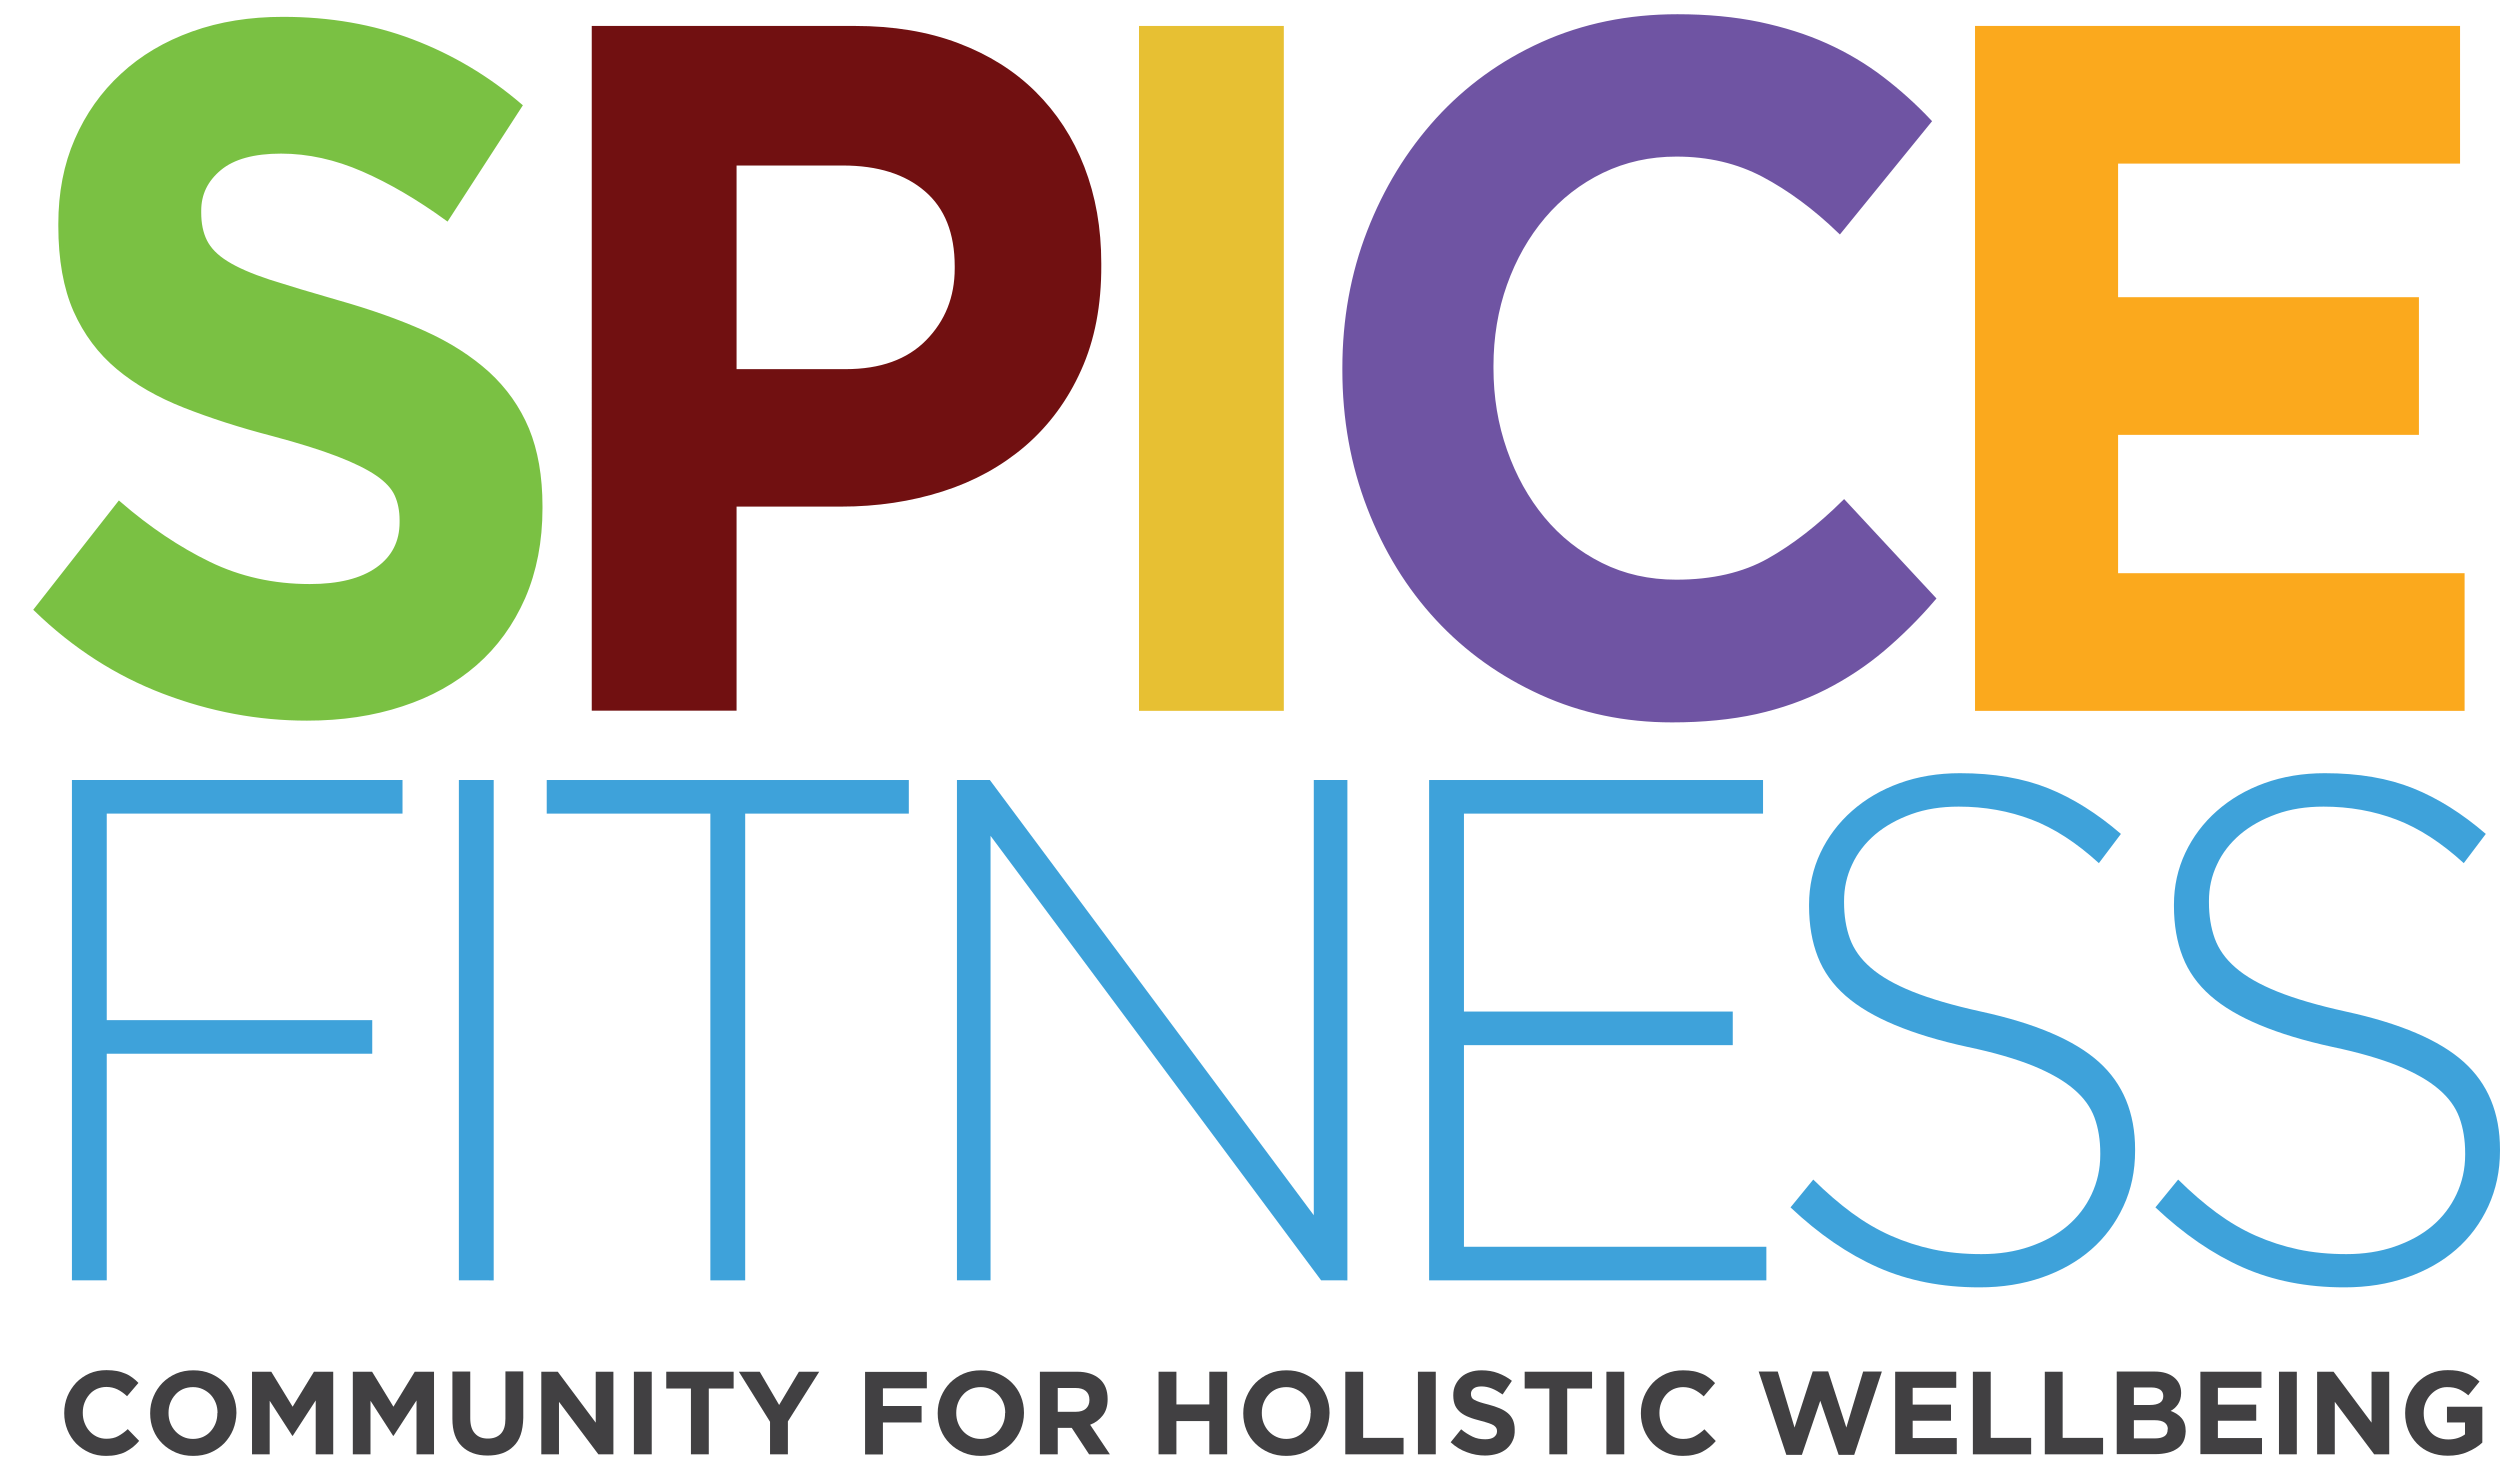 <?xml version="1.0" encoding="utf-8"?>
<!-- Generator: Adobe Illustrator 23.0.3, SVG Export Plug-In . SVG Version: 6.00 Build 0)  -->
<svg version="1.1" id="Layer_1" xmlns="http://www.w3.org/2000/svg" xmlns:xlink="http://www.w3.org/1999/xlink" x="0px" y="0px"
	 viewBox="0 0 142.85 84.27" style="enable-background:new 0 0 142.85 84.27;" xml:space="preserve">
<style type="text/css">
	.st0{fill:#7AC143;stroke:#7AC143;stroke-width:0.255;stroke-miterlimit:10;}
	.st1{fill:#711011;stroke:#711011;stroke-width:0.255;stroke-miterlimit:10;}
	.st2{fill:#E7C033;stroke:#E7C033;stroke-width:0.255;stroke-miterlimit:10;}
	.st3{fill:#6F54A3;stroke:#6F54A3;stroke-width:0.255;stroke-miterlimit:10;}
	.st4{fill:#FBA91D;stroke:#FBA91D;stroke-width:0.255;stroke-miterlimit:10;}
	.st5{fill:#3EA2DA;}
	.st6{fill:#414042;}
	.st7{fill:#7AC143;}
	.st8{fill:#711011;}
	.st9{fill:#E7C033;}
	.st10{fill:#6F54A3;}
	.st11{fill:#FBA91D;}
	.st12{fill:#7AC143;stroke:#7AC143;stroke-width:0.346;stroke-miterlimit:10;}
	.st13{fill:#711011;stroke:#711011;stroke-width:0.346;stroke-miterlimit:10;}
	.st14{fill:#E7C033;stroke:#E7C033;stroke-width:0.346;stroke-miterlimit:10;}
	.st15{fill:#6F54A3;stroke:#6F54A3;stroke-width:0.346;stroke-miterlimit:10;}
	.st16{fill:#FBA91D;stroke:#FBA91D;stroke-width:0.346;stroke-miterlimit:10;}
</style>
<g>
	<g>
		<g>
			<path class="st0" d="M29.89,34.13c-0.66,1.5-1.57,2.76-2.74,3.78c-1.17,1.02-2.57,1.8-4.2,2.33c-1.63,0.54-3.43,0.81-5.41,0.81
				c-2.78,0-5.51-0.51-8.18-1.53c-2.68-1.02-5.11-2.58-7.29-4.69l4.74-6.05c1.67,1.44,3.38,2.59,5.13,3.44
				c1.75,0.85,3.67,1.28,5.76,1.28c1.67,0,2.96-0.32,3.88-0.97c0.92-0.65,1.38-1.55,1.38-2.69v-0.11c0-0.56-0.1-1.05-0.29-1.47
				c-0.19-0.42-0.56-0.82-1.1-1.19c-0.54-0.37-1.29-0.74-2.25-1.11c-0.96-0.37-2.2-0.76-3.74-1.17c-1.85-0.48-3.52-1.02-5.02-1.61
				c-1.5-0.59-2.77-1.32-3.81-2.19c-1.04-0.87-1.85-1.95-2.43-3.25c-0.57-1.3-0.86-2.91-0.86-4.83v-0.11c0-1.78,0.31-3.38,0.93-4.8
				c0.62-1.43,1.49-2.66,2.61-3.69c1.12-1.04,2.46-1.83,4.02-2.39c1.56-0.56,3.27-0.83,5.15-0.83c2.67,0,5.13,0.43,7.37,1.28
				c2.24,0.85,4.3,2.07,6.17,3.67l-4.17,6.44c-1.63-1.18-3.23-2.12-4.79-2.8c-1.56-0.68-3.13-1.03-4.69-1.03
				c-1.56,0-2.74,0.32-3.52,0.97c-0.78,0.65-1.17,1.45-1.17,2.42v0.11c0,0.63,0.11,1.18,0.34,1.64c0.23,0.46,0.63,0.88,1.23,1.25
				c0.59,0.37,1.4,0.72,2.43,1.06c1.03,0.33,2.32,0.72,3.89,1.17c1.84,0.52,3.49,1.1,4.94,1.75c1.45,0.65,2.66,1.43,3.66,2.33
				c0.99,0.91,1.74,1.97,2.25,3.19c0.5,1.22,0.76,2.68,0.76,4.39v0.11C30.87,30.92,30.54,32.63,29.89,34.13z"/>
			<path class="st1" d="M61.66,21.1c-0.76,1.7-1.82,3.13-3.15,4.28c-1.34,1.15-2.9,2.01-4.69,2.58c-1.79,0.57-3.71,0.86-5.76,0.86
				h-6.1v11.66h-8.02V1.61h14.9c2.19,0,4.14,0.32,5.86,0.97c1.72,0.65,3.18,1.56,4.38,2.75c1.2,1.19,2.12,2.6,2.76,4.25
				c0.64,1.65,0.96,3.47,0.96,5.47v0.11C62.81,17.42,62.43,19.4,61.66,21.1z M54.68,15.22c0-1.92-0.58-3.39-1.75-4.39
				c-1.16-1-2.75-1.5-4.77-1.5h-6.2v11.89h6.36c2.01,0,3.58-0.56,4.69-1.69c1.11-1.13,1.67-2.53,1.67-4.19V15.22z"/>
			<path class="st2" d="M65.21,40.49V1.61h8.02v38.88H65.21z"/>
			<path class="st3" d="M107.57,37.1c-1.01,0.85-2.11,1.58-3.31,2.19c-1.2,0.61-2.51,1.07-3.93,1.39c-1.42,0.31-3.02,0.47-4.79,0.47
				c-2.68,0-5.16-0.52-7.45-1.56c-2.29-1.04-4.27-2.45-5.94-4.25c-1.67-1.8-2.97-3.92-3.91-6.36c-0.94-2.44-1.41-5.05-1.41-7.83
				v-0.11c0-2.78,0.47-5.38,1.41-7.8c0.94-2.42,2.24-4.55,3.91-6.39c1.67-1.83,3.66-3.28,5.99-4.33s4.9-1.58,7.71-1.58
				c1.7,0,3.26,0.15,4.66,0.44c1.41,0.3,2.68,0.7,3.83,1.22c1.15,0.52,2.21,1.15,3.18,1.89c0.97,0.74,1.88,1.56,2.71,2.44
				l-5.11,6.28c-1.42-1.37-2.88-2.44-4.35-3.22c-1.48-0.78-3.13-1.17-4.98-1.17c-1.53,0-2.94,0.31-4.25,0.94
				c-1.3,0.63-2.42,1.5-3.36,2.61c-0.94,1.11-1.67,2.4-2.19,3.86c-0.52,1.46-0.78,3.03-0.78,4.69v0.11c0,1.67,0.26,3.24,0.78,4.72
				c0.52,1.48,1.24,2.78,2.16,3.89c0.92,1.11,2.03,1.99,3.33,2.64c1.3,0.65,2.74,0.97,4.3,0.97c2.08,0,3.85-0.41,5.29-1.22
				c1.44-0.81,2.87-1.92,4.3-3.33l5.11,5.5C109.55,35.29,108.57,36.25,107.57,37.1z"/>
			<path class="st4" d="M112.98,40.49V1.61h27.46v7.61H120.9v7.89h17.19v7.61H120.9v8.16h19.8v7.61H112.98z"/>
			<path class="st5" d="M6.1,46.49v11.8h15.17v1.92H6.1v12.95H4.11V44.57H23v1.92H6.1z"/>
			<path class="st5" d="M26.22,73.16V44.57h1.99v28.59H26.22z"/>
			<path class="st5" d="M42.58,46.49v26.67h-1.99V46.49h-9.35v-1.92h20.69v1.92H42.58z"/>
			<path class="st5" d="M75.49,73.16L56.6,47.76v25.4h-1.92V44.57h1.88l18.51,24.87V44.57h1.92v28.59H75.49z"/>
			<path class="st5" d="M81.66,73.16V44.57h19.08v1.92H83.65V57.8h15.36v1.92H83.65v11.52h17.28v1.92H81.66z"/>
			<path class="st5" d="M121.33,68.93c-0.45,0.97-1.06,1.79-1.84,2.47c-0.78,0.68-1.71,1.21-2.8,1.59
				c-1.09,0.38-2.28,0.57-3.58,0.57c-2.15,0-4.08-0.38-5.8-1.14c-1.72-0.76-3.39-1.91-5-3.43l1.3-1.59c0.74,0.73,1.48,1.37,2.2,1.9
				s1.47,0.97,2.24,1.31c0.77,0.34,1.57,0.6,2.41,0.78c0.84,0.18,1.76,0.27,2.76,0.27s1.92-0.14,2.76-0.43
				c0.84-0.29,1.56-0.68,2.15-1.18c0.59-0.5,1.05-1.1,1.38-1.8s0.5-1.45,0.5-2.27v-0.08c0-0.76-0.11-1.44-0.33-2.04
				c-0.22-0.6-0.61-1.14-1.19-1.63c-0.57-0.49-1.35-0.93-2.32-1.33c-0.97-0.39-2.22-0.76-3.75-1.08c-1.61-0.35-2.99-0.77-4.14-1.25
				c-1.15-0.48-2.09-1.03-2.82-1.67c-0.73-0.64-1.26-1.38-1.59-2.23c-0.33-0.84-0.5-1.81-0.5-2.9v-0.08c0-1.06,0.22-2.05,0.65-2.96
				c0.43-0.91,1.03-1.71,1.8-2.39c0.77-0.68,1.67-1.21,2.72-1.59c1.05-0.38,2.2-0.57,3.45-0.57c1.94,0,3.62,0.29,5.04,0.86
				c1.42,0.57,2.8,1.44,4.16,2.61l-1.26,1.67c-1.28-1.17-2.56-2-3.85-2.49c-1.29-0.49-2.68-0.74-4.16-0.74c-1,0-1.9,0.14-2.7,0.43
				c-0.8,0.29-1.49,0.67-2.07,1.16c-0.57,0.49-1.02,1.06-1.32,1.72c-0.31,0.65-0.46,1.35-0.46,2.08v0.08c0,0.76,0.11,1.45,0.33,2.06
				c0.22,0.61,0.61,1.17,1.19,1.67c0.57,0.5,1.37,0.96,2.39,1.37c1.02,0.41,2.32,0.79,3.91,1.14c3.12,0.68,5.36,1.64,6.74,2.88
				c1.38,1.24,2.07,2.91,2.07,5v0.08C122,66.91,121.78,67.97,121.33,68.93z"/>
			<path class="st5" d="M142.18,68.93c-0.45,0.97-1.06,1.79-1.84,2.47c-0.78,0.68-1.71,1.21-2.8,1.59
				c-1.09,0.38-2.28,0.57-3.58,0.57c-2.15,0-4.08-0.38-5.8-1.14c-1.72-0.76-3.39-1.91-5-3.43l1.3-1.59c0.74,0.73,1.48,1.37,2.2,1.9
				s1.47,0.97,2.24,1.31c0.77,0.34,1.57,0.6,2.41,0.78c0.84,0.18,1.76,0.27,2.76,0.27s1.92-0.14,2.76-0.43
				c0.84-0.29,1.56-0.68,2.15-1.18c0.59-0.5,1.05-1.1,1.38-1.8s0.5-1.45,0.5-2.27v-0.08c0-0.76-0.11-1.44-0.33-2.04
				c-0.22-0.6-0.61-1.14-1.19-1.63c-0.57-0.49-1.35-0.93-2.32-1.33c-0.97-0.39-2.22-0.76-3.75-1.08c-1.61-0.35-2.99-0.77-4.14-1.25
				c-1.15-0.48-2.09-1.03-2.82-1.67c-0.73-0.64-1.26-1.38-1.59-2.23c-0.33-0.84-0.5-1.81-0.5-2.9v-0.08c0-1.06,0.22-2.05,0.65-2.96
				c0.43-0.91,1.03-1.71,1.8-2.39c0.77-0.68,1.67-1.21,2.72-1.59c1.05-0.38,2.2-0.57,3.45-0.57c1.94,0,3.62,0.29,5.04,0.86
				c1.42,0.57,2.8,1.44,4.16,2.61l-1.26,1.67c-1.28-1.17-2.56-2-3.85-2.49c-1.29-0.49-2.68-0.74-4.16-0.74c-1,0-1.9,0.14-2.7,0.43
				c-0.8,0.29-1.49,0.67-2.07,1.16c-0.57,0.49-1.02,1.06-1.32,1.72c-0.31,0.65-0.46,1.35-0.46,2.08v0.08c0,0.76,0.11,1.45,0.33,2.06
				c0.22,0.61,0.61,1.17,1.19,1.67c0.57,0.5,1.37,0.96,2.39,1.37c1.02,0.41,2.32,0.79,3.91,1.14c3.12,0.68,5.36,1.64,6.74,2.88
				c1.38,1.24,2.07,2.91,2.07,5v0.08C142.85,66.91,142.62,67.97,142.18,68.93z"/>
		</g>
	</g>
	<g>
		<path class="st6" d="M7.59,82.69c-0.13,0.1-0.27,0.19-0.42,0.27s-0.32,0.13-0.5,0.17s-0.38,0.06-0.61,0.06
			c-0.34,0-0.66-0.06-0.95-0.19c-0.29-0.13-0.54-0.3-0.76-0.52C4.14,82.26,3.97,82,3.85,81.7c-0.12-0.3-0.18-0.61-0.18-0.95v-0.01
			c0-0.34,0.06-0.65,0.18-0.95c0.12-0.29,0.29-0.55,0.5-0.78c0.21-0.22,0.47-0.4,0.76-0.53c0.3-0.13,0.62-0.19,0.98-0.19
			c0.22,0,0.42,0.02,0.59,0.05s0.34,0.09,0.49,0.15s0.28,0.14,0.4,0.23c0.12,0.09,0.24,0.19,0.34,0.3l-0.65,0.76
			c-0.18-0.17-0.37-0.3-0.55-0.39c-0.19-0.09-0.4-0.14-0.63-0.14c-0.19,0-0.37,0.04-0.54,0.11c-0.17,0.08-0.31,0.18-0.43,0.32
			s-0.21,0.29-0.28,0.47s-0.1,0.37-0.1,0.57v0.01c0,0.2,0.03,0.39,0.1,0.57c0.07,0.18,0.16,0.34,0.28,0.47
			c0.12,0.14,0.26,0.24,0.42,0.32c0.17,0.08,0.35,0.12,0.55,0.12c0.27,0,0.49-0.05,0.67-0.15c0.18-0.1,0.37-0.23,0.55-0.4l0.65,0.67
			C7.84,82.47,7.71,82.59,7.59,82.69z"/>
		<path class="st6" d="M13.32,81.69c-0.12,0.29-0.29,0.55-0.51,0.78c-0.22,0.22-0.48,0.4-0.78,0.53c-0.3,0.13-0.63,0.19-0.99,0.19
			c-0.36,0-0.69-0.06-0.99-0.19c-0.3-0.13-0.56-0.3-0.78-0.52c-0.22-0.22-0.39-0.47-0.51-0.77c-0.12-0.29-0.18-0.61-0.18-0.95v-0.01
			c0-0.34,0.06-0.65,0.19-0.95c0.12-0.29,0.29-0.55,0.51-0.78c0.22-0.22,0.48-0.4,0.78-0.53s0.63-0.19,0.99-0.19
			s0.69,0.06,0.99,0.19c0.3,0.13,0.56,0.3,0.78,0.52c0.22,0.22,0.39,0.47,0.51,0.77c0.12,0.29,0.18,0.61,0.18,0.95v0.01
			C13.5,81.08,13.44,81.39,13.32,81.69z M12.43,80.74c0-0.2-0.03-0.39-0.1-0.57c-0.07-0.18-0.17-0.34-0.29-0.47
			s-0.28-0.24-0.45-0.32c-0.17-0.08-0.36-0.12-0.56-0.12c-0.21,0-0.4,0.04-0.57,0.11c-0.17,0.08-0.32,0.18-0.44,0.32
			c-0.12,0.13-0.22,0.29-0.29,0.47s-0.1,0.37-0.1,0.57v0.01c0,0.2,0.03,0.39,0.1,0.57c0.07,0.18,0.17,0.34,0.29,0.47
			c0.13,0.14,0.27,0.24,0.44,0.32c0.17,0.08,0.36,0.12,0.57,0.12c0.2,0,0.39-0.04,0.56-0.11c0.17-0.08,0.32-0.18,0.44-0.32
			c0.12-0.13,0.22-0.29,0.29-0.47c0.07-0.18,0.1-0.37,0.1-0.57V80.74z"/>
		<path class="st6" d="M18.04,83.1v-3.08l-1.31,2.02h-0.03l-1.29-2v3.06h-1.01v-4.72h1.1l1.22,2l1.22-2h1.1v4.72H18.04z"/>
		<path class="st6" d="M23.8,83.1v-3.08l-1.31,2.02h-0.03l-1.29-2v3.06h-1.01v-4.72h1.1l1.22,2l1.22-2h1.1v4.72H23.8z"/>
		<path class="st6" d="M29.75,81.98c-0.09,0.27-0.23,0.49-0.41,0.66c-0.18,0.18-0.39,0.31-0.64,0.4c-0.25,0.09-0.53,0.13-0.84,0.13
			c-0.62,0-1.11-0.18-1.47-0.53c-0.36-0.35-0.54-0.87-0.54-1.57v-2.7h1.02v2.67c0,0.39,0.09,0.68,0.27,0.87
			c0.18,0.2,0.42,0.29,0.74,0.29c0.31,0,0.56-0.09,0.74-0.28s0.26-0.47,0.26-0.85v-2.71h1.02v2.66
			C29.89,81.4,29.84,81.72,29.75,81.98z"/>
		<path class="st6" d="M34.19,83.1l-2.25-3v3h-1.01v-4.72h0.94l2.17,2.91v-2.91h1.01v4.72H34.19z"/>
		<path class="st6" d="M36.22,83.1v-4.72h1.02v4.72H36.22z"/>
		<path class="st6" d="M40.5,79.34v3.76h-1.02v-3.76h-1.41v-0.96h3.85v0.96H40.5z"/>
		<path class="st6" d="M45.02,81.22v1.88H44v-1.86l-1.78-2.86h1.19l1.11,1.9l1.13-1.9h1.16L45.02,81.22z"/>
		<path class="st6" d="M50.45,79.32v1.02h2.21v0.94h-2.21v1.83h-1.02v-4.72h3.53v0.94H50.45z"/>
		<path class="st6" d="M58.32,81.69c-0.12,0.29-0.29,0.55-0.51,0.78c-0.22,0.22-0.48,0.4-0.78,0.53c-0.3,0.13-0.63,0.19-0.99,0.19
			s-0.69-0.06-0.99-0.19c-0.3-0.13-0.56-0.3-0.78-0.52c-0.22-0.22-0.39-0.47-0.51-0.77c-0.12-0.29-0.18-0.61-0.18-0.95v-0.01
			c0-0.34,0.06-0.65,0.19-0.95s0.29-0.55,0.51-0.78c0.22-0.22,0.48-0.4,0.78-0.53c0.3-0.13,0.63-0.19,0.99-0.19
			c0.36,0,0.69,0.06,0.99,0.19s0.56,0.3,0.78,0.52c0.22,0.22,0.39,0.47,0.51,0.77c0.12,0.29,0.18,0.61,0.18,0.95v0.01
			C58.51,81.08,58.44,81.39,58.32,81.69z M57.44,80.74c0-0.2-0.03-0.39-0.1-0.57s-0.17-0.34-0.29-0.47s-0.27-0.24-0.45-0.32
			c-0.17-0.08-0.36-0.12-0.56-0.12c-0.21,0-0.4,0.04-0.57,0.11c-0.17,0.08-0.32,0.18-0.44,0.32c-0.12,0.13-0.22,0.29-0.29,0.47
			c-0.07,0.18-0.1,0.37-0.1,0.57v0.01c0,0.2,0.03,0.39,0.1,0.57c0.07,0.18,0.17,0.34,0.29,0.47c0.13,0.14,0.27,0.24,0.44,0.32
			c0.17,0.08,0.36,0.12,0.57,0.12c0.2,0,0.39-0.04,0.56-0.11c0.17-0.08,0.32-0.18,0.44-0.32c0.12-0.13,0.22-0.29,0.29-0.47
			s0.1-0.37,0.1-0.57V80.74z"/>
		<path class="st6" d="M62.23,83.1l-0.99-1.51h-0.8v1.51h-1.02v-4.72h2.12c0.55,0,0.98,0.14,1.29,0.41
			c0.31,0.27,0.46,0.66,0.46,1.15v0.01c0,0.38-0.09,0.69-0.28,0.93s-0.42,0.42-0.72,0.53l1.13,1.69H62.23z M62.25,79.99
			c0-0.23-0.07-0.39-0.21-0.51s-0.34-0.17-0.59-0.17h-1.01v1.36h1.03c0.25,0,0.45-0.06,0.58-0.18s0.2-0.28,0.2-0.49V79.99z"/>
		<path class="st6" d="M69.1,83.1v-1.9h-1.88v1.9H66.2v-4.72h1.02v1.87h1.88v-1.87h1.02v4.72H69.1z"/>
		<path class="st6" d="M75.78,81.69c-0.12,0.29-0.29,0.55-0.51,0.78c-0.22,0.22-0.48,0.4-0.78,0.53c-0.3,0.13-0.63,0.19-0.99,0.19
			s-0.69-0.06-0.99-0.19c-0.3-0.13-0.56-0.3-0.78-0.52c-0.22-0.22-0.39-0.47-0.51-0.77c-0.12-0.29-0.18-0.61-0.18-0.95v-0.01
			c0-0.34,0.06-0.65,0.19-0.95s0.29-0.55,0.51-0.78c0.22-0.22,0.48-0.4,0.78-0.53c0.3-0.13,0.63-0.19,0.99-0.19
			c0.36,0,0.69,0.06,0.99,0.19s0.56,0.3,0.78,0.52c0.22,0.22,0.39,0.47,0.51,0.77c0.12,0.29,0.18,0.61,0.18,0.95v0.01
			C75.96,81.08,75.9,81.39,75.78,81.69z M74.9,80.74c0-0.2-0.03-0.39-0.1-0.57s-0.17-0.34-0.29-0.47s-0.27-0.24-0.45-0.32
			c-0.17-0.08-0.36-0.12-0.56-0.12c-0.21,0-0.4,0.04-0.57,0.11c-0.17,0.08-0.32,0.18-0.44,0.32c-0.12,0.13-0.22,0.29-0.29,0.47
			c-0.07,0.18-0.1,0.37-0.1,0.57v0.01c0,0.2,0.03,0.39,0.1,0.57c0.07,0.18,0.17,0.34,0.29,0.47c0.13,0.14,0.27,0.24,0.44,0.32
			c0.17,0.08,0.36,0.12,0.57,0.12c0.2,0,0.39-0.04,0.56-0.11c0.17-0.08,0.32-0.18,0.44-0.32c0.12-0.13,0.22-0.29,0.29-0.47
			s0.1-0.37,0.1-0.57V80.74z"/>
		<path class="st6" d="M76.87,83.1v-4.72h1.02v3.78h2.31v0.94H76.87z"/>
		<path class="st6" d="M81.02,83.1v-4.72h1.02v4.72H81.02z"/>
		<path class="st6" d="M86.43,82.33c-0.08,0.18-0.2,0.33-0.35,0.46c-0.15,0.12-0.33,0.22-0.53,0.28c-0.21,0.06-0.44,0.1-0.69,0.1
			c-0.35,0-0.7-0.06-1.04-0.19c-0.34-0.12-0.65-0.31-0.93-0.57l0.6-0.74c0.21,0.18,0.43,0.31,0.65,0.42s0.47,0.15,0.73,0.15
			c0.21,0,0.38-0.04,0.49-0.12s0.18-0.19,0.18-0.33v-0.01c0-0.07-0.01-0.13-0.04-0.18s-0.07-0.1-0.14-0.15
			c-0.07-0.04-0.16-0.09-0.29-0.13s-0.28-0.09-0.48-0.14c-0.23-0.06-0.45-0.12-0.64-0.2c-0.19-0.07-0.35-0.16-0.49-0.27
			c-0.13-0.11-0.24-0.24-0.31-0.39c-0.07-0.16-0.11-0.35-0.11-0.59v-0.01c0-0.22,0.04-0.41,0.12-0.58c0.08-0.17,0.19-0.32,0.33-0.45
			s0.31-0.22,0.51-0.29s0.42-0.1,0.66-0.1c0.34,0,0.65,0.05,0.94,0.16s0.55,0.25,0.79,0.44l-0.53,0.78
			c-0.21-0.14-0.41-0.26-0.61-0.34c-0.2-0.08-0.4-0.12-0.6-0.12s-0.35,0.04-0.45,0.12c-0.1,0.08-0.15,0.18-0.15,0.29v0.01
			c0,0.08,0.01,0.14,0.04,0.2c0.03,0.06,0.08,0.11,0.16,0.15s0.18,0.09,0.31,0.13c0.13,0.04,0.29,0.09,0.5,0.14
			c0.23,0.06,0.44,0.13,0.63,0.21s0.34,0.17,0.47,0.28c0.13,0.11,0.22,0.24,0.29,0.39c0.06,0.15,0.1,0.33,0.1,0.53v0.01
			C86.56,81.94,86.52,82.15,86.43,82.33z"/>
		<path class="st6" d="M89.55,79.34v3.76h-1.02v-3.76h-1.41v-0.96h3.85v0.96H89.55z"/>
		<path class="st6" d="M91.79,83.1v-4.72h1.02v4.72H91.79z"/>
		<path class="st6" d="M97.68,82.69c-0.13,0.1-0.27,0.19-0.42,0.27s-0.32,0.13-0.5,0.17s-0.38,0.06-0.61,0.06
			c-0.34,0-0.66-0.06-0.95-0.19c-0.29-0.13-0.54-0.3-0.76-0.52c-0.21-0.22-0.38-0.48-0.5-0.77c-0.12-0.3-0.18-0.61-0.18-0.95v-0.01
			c0-0.34,0.06-0.65,0.18-0.95c0.12-0.29,0.29-0.55,0.5-0.78c0.21-0.22,0.47-0.4,0.76-0.53c0.3-0.13,0.62-0.19,0.98-0.19
			c0.22,0,0.42,0.02,0.59,0.05s0.34,0.09,0.49,0.15s0.28,0.14,0.4,0.23c0.12,0.09,0.24,0.19,0.34,0.3l-0.65,0.76
			c-0.18-0.17-0.37-0.3-0.55-0.39c-0.19-0.09-0.4-0.14-0.63-0.14c-0.19,0-0.37,0.04-0.54,0.11c-0.17,0.08-0.31,0.18-0.43,0.32
			s-0.21,0.29-0.28,0.47s-0.1,0.37-0.1,0.57v0.01c0,0.2,0.03,0.39,0.1,0.57c0.07,0.18,0.16,0.34,0.28,0.47
			c0.12,0.14,0.26,0.24,0.42,0.32c0.17,0.08,0.35,0.12,0.55,0.12c0.27,0,0.49-0.05,0.67-0.15c0.18-0.1,0.37-0.23,0.55-0.4l0.65,0.67
			C97.93,82.47,97.81,82.59,97.68,82.69z"/>
		<path class="st6" d="M105.95,83.13h-0.89l-1.05-3.09l-1.05,3.09h-0.89l-1.58-4.76h1.09l0.96,3.2l1.04-3.21h0.88l1.04,3.21
			l0.96-3.2h1.07L105.95,83.13z"/>
		<path class="st6" d="M108.29,83.1v-4.72h3.49v0.92h-2.49v0.96h2.19v0.92h-2.19v0.99h2.52v0.92H108.29z"/>
		<path class="st6" d="M112.73,83.1v-4.72h1.02v3.78h2.31v0.94H112.73z"/>
		<path class="st6" d="M116.84,83.1v-4.72h1.02v3.78h2.31v0.94H116.84z"/>
		<path class="st6" d="M124.76,82.37c-0.08,0.16-0.2,0.3-0.35,0.4s-0.33,0.19-0.55,0.24c-0.21,0.05-0.45,0.08-0.71,0.08h-2.2v-4.72
			h2.15c0.48,0,0.85,0.11,1.12,0.33s0.41,0.52,0.41,0.89v0.01c0,0.13-0.02,0.25-0.05,0.36c-0.03,0.1-0.08,0.2-0.13,0.28
			c-0.06,0.08-0.12,0.16-0.19,0.22c-0.07,0.06-0.15,0.12-0.23,0.16c0.27,0.1,0.48,0.24,0.63,0.42c0.15,0.18,0.23,0.42,0.23,0.74
			v0.01C124.88,82.02,124.84,82.21,124.76,82.37z M123.61,79.77c0-0.16-0.06-0.28-0.17-0.36c-0.12-0.08-0.28-0.13-0.5-0.13h-1.01v1
			h0.94c0.22,0,0.4-0.04,0.54-0.12c0.13-0.08,0.2-0.21,0.2-0.38V79.77z M123.87,81.66c0-0.16-0.06-0.28-0.18-0.37
			c-0.12-0.09-0.31-0.14-0.58-0.14h-1.18v1.04h1.21c0.23,0,0.4-0.04,0.53-0.12c0.13-0.08,0.19-0.21,0.19-0.39V81.66z"/>
		<path class="st6" d="M125.73,83.1v-4.72h3.49v0.92h-2.49v0.96h2.19v0.92h-2.19v0.99h2.52v0.92H125.73z"/>
		<path class="st6" d="M130.22,83.1v-4.72h1.02v4.72H130.22z"/>
		<path class="st6" d="M135.66,83.1l-2.25-3v3h-1.01v-4.72h0.94l2.17,2.91v-2.91h1.01v4.72H135.66z"/>
		<path class="st6" d="M141,82.96c-0.33,0.15-0.71,0.22-1.13,0.22c-0.36,0-0.69-0.06-0.99-0.18c-0.3-0.12-0.55-0.29-0.77-0.51
			c-0.21-0.22-0.38-0.47-0.5-0.77s-0.18-0.62-0.18-0.97v-0.01c0-0.34,0.06-0.65,0.18-0.95c0.12-0.29,0.29-0.55,0.51-0.78
			c0.22-0.22,0.47-0.4,0.77-0.53s0.62-0.19,0.97-0.19c0.21,0,0.4,0.01,0.57,0.04s0.33,0.07,0.47,0.13c0.15,0.05,0.28,0.12,0.41,0.2
			s0.25,0.17,0.37,0.28l-0.64,0.79c-0.09-0.08-0.18-0.14-0.27-0.2c-0.09-0.06-0.18-0.11-0.27-0.15c-0.1-0.04-0.2-0.07-0.31-0.09
			s-0.23-0.03-0.37-0.03c-0.19,0-0.36,0.04-0.52,0.12c-0.16,0.08-0.3,0.19-0.42,0.32c-0.12,0.13-0.22,0.29-0.29,0.47
			c-0.07,0.18-0.1,0.37-0.1,0.57v0.01c0,0.22,0.03,0.42,0.1,0.6s0.17,0.34,0.29,0.48c0.13,0.14,0.27,0.24,0.44,0.31
			c0.17,0.07,0.36,0.11,0.57,0.11c0.38,0,0.7-0.1,0.96-0.29v-0.68h-1.03v-0.9h2.02v2.05C141.62,82.64,141.33,82.82,141,82.96z"/>
	</g>
</g>
</svg>

